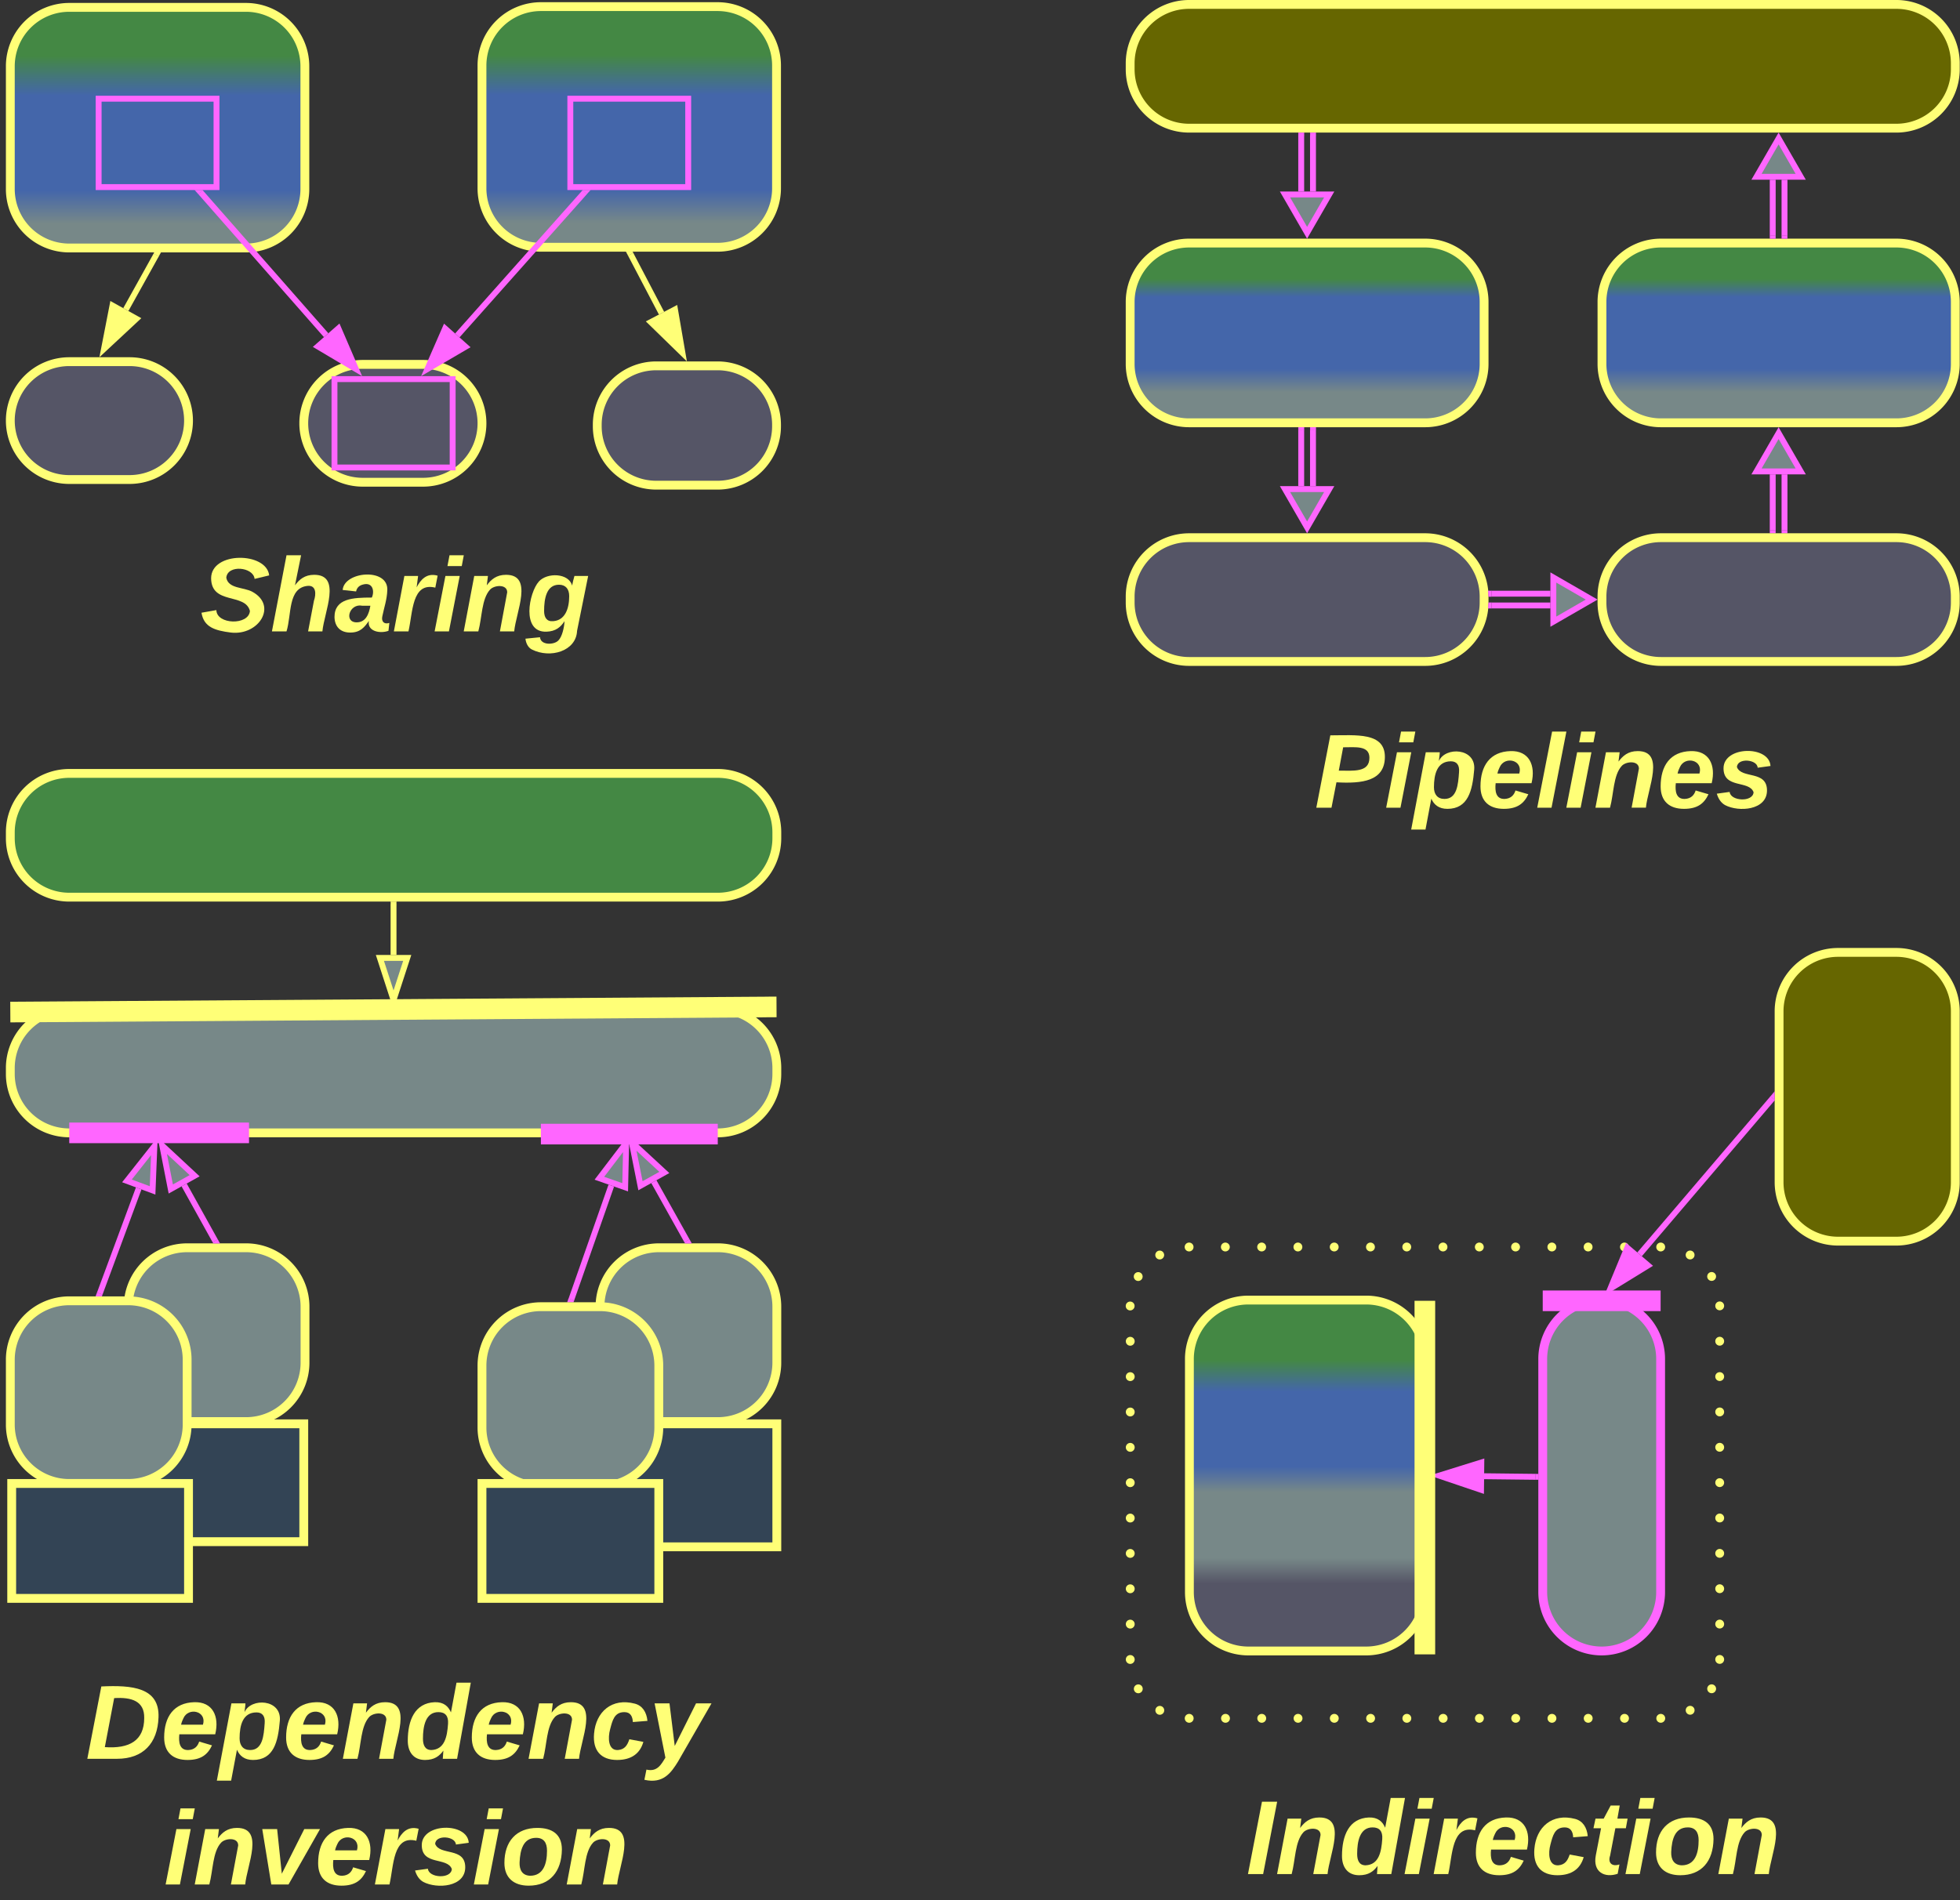 <svg xmlns="http://www.w3.org/2000/svg" xmlns:xlink="http://www.w3.org/1999/xlink" xmlns:lucid="lucid" width="665.09" height="645"><rect width="100%" height="100%" fill="#333333" stroke="none"/><g transform="translate(3.5 -217.5)" lucid:page-tab-id="0_0"><path d="M380 660.75a20 20 0 0 1 20-20h160.03a20 20 0 0 1 20 20v120a20 20 0 0 1-20 20H400a20 20 0 0 1-20-20z" fill-opacity="0" fill="#ff7"/><path d="M378.5 660.76a1.5 1.5 0 0 1 1.5-1.5 1.5 1.5 0 0 1 1.5 1.5 1.5 1.5 0 0 1-1.5 1.5 1.5 1.5 0 0 1-1.5-1.5v-.02m2.73-9.95v-.02a1.5 1.5 0 0 1 1.5-1.5 1.5 1.5 0 0 1 1.5 1.5 1.5 1.5 0 0 1-1.5 1.5 1.5 1.5 0 0 1-1.5-1.5v-.02m7.3-7.27v-.02a1.5 1.5 0 0 1 1.5-1.5 1.5 1.5 0 0 1 1.5 1.5 1.5 1.5 0 0 1-1.5 1.5 1.5 1.5 0 0 1-1.5-1.5v-.02m9.97-2.7a1.5 1.5 0 0 1 1.5-1.5 1.5 1.5 0 0 1 1.5 1.5 1.5 1.5 0 0 1-1.5 1.5 1.5 1.5 0 0 1-1.5-1.5v-.02m12.3.02a1.5 1.5 0 0 1 1.5-1.5 1.5 1.5 0 0 1 1.5 1.5 1.5 1.5 0 0 1-1.5 1.5 1.5 1.5 0 0 1-1.5-1.5v-.02m12.32.02a1.5 1.5 0 0 1 1.5-1.5 1.5 1.5 0 0 1 1.5 1.5 1.5 1.5 0 0 1-1.5 1.5 1.5 1.5 0 0 1-1.5-1.5v-.02m12.3.02a1.5 1.5 0 0 1 1.5-1.5 1.5 1.5 0 0 1 1.5 1.5 1.5 1.5 0 0 1-1.5 1.5 1.5 1.5 0 0 1-1.5-1.5v-.02m12.32.02a1.5 1.5 0 0 1 1.5-1.5 1.5 1.5 0 0 1 1.5 1.5 1.5 1.5 0 0 1-1.5 1.5 1.5 1.5 0 0 1-1.5-1.5v-.02m12.3.02a1.5 1.5 0 0 1 1.5-1.5 1.5 1.5 0 0 1 1.5 1.5 1.5 1.5 0 0 1-1.5 1.5 1.5 1.5 0 0 1-1.5-1.5v-.02m12.32.02a1.5 1.5 0 0 1 1.5-1.5 1.5 1.5 0 0 1 1.5 1.5 1.5 1.5 0 0 1-1.5 1.5 1.5 1.5 0 0 1-1.5-1.5v-.02m12.3.02a1.5 1.5 0 0 1 1.5-1.5 1.5 1.5 0 0 1 1.5 1.5 1.5 1.5 0 0 1-1.5 1.5 1.5 1.5 0 0 1-1.5-1.5v-.02m12.32.02a1.5 1.5 0 0 1 1.5-1.5 1.5 1.5 0 0 1 1.5 1.5 1.5 1.5 0 0 1-1.5 1.5 1.5 1.5 0 0 1-1.5-1.5v-.02m12.3.02a1.5 1.5 0 0 1 1.5-1.5 1.5 1.5 0 0 1 1.5 1.5 1.5 1.5 0 0 1-1.5 1.5 1.5 1.5 0 0 1-1.5-1.5v-.02m12.32.02a1.5 1.5 0 0 1 1.5-1.5 1.5 1.5 0 0 1 1.5 1.5 1.5 1.5 0 0 1-1.5 1.5 1.5 1.5 0 0 1-1.5-1.5v-.02m12.3.02a1.5 1.5 0 0 1 1.5-1.5 1.5 1.5 0 0 1 1.5 1.5 1.5 1.5 0 0 1-1.5 1.5 1.5 1.5 0 0 1-1.5-1.5v-.02m12.33.02a1.5 1.5 0 0 1 1.5-1.5 1.5 1.5 0 0 1 1.5 1.5 1.5 1.5 0 0 1-1.5 1.5 1.5 1.5 0 0 1-1.5-1.5v-.02m12.3.02a1.5 1.5 0 0 1 1.5-1.5 1.5 1.5 0 0 1 1.5 1.5 1.5 1.5 0 0 1-1.5 1.5 1.5 1.5 0 0 1-1.5-1.5v-.02m9.98 2.75v-.02a1.5 1.5 0 0 1 1.5-1.5 1.5 1.5 0 0 1 1.5 1.5 1.5 1.5 0 0 1-1.5 1.5 1.5 1.5 0 0 1-1.5-1.5v-.02m7.3 7.33v-.02a1.5 1.5 0 0 1 1.5-1.5 1.5 1.5 0 0 1 1.5 1.5 1.5 1.5 0 0 1-1.5 1.5 1.5 1.5 0 0 1-1.5-1.5v-.02m2.74 10a1.5 1.5 0 0 1 1.5-1.5 1.5 1.5 0 0 1 1.5 1.5 1.5 1.5 0 0 1-1.5 1.5 1.5 1.5 0 0 1-1.5-1.5v-.02m0 12.02a1.5 1.5 0 0 1 1.5-1.5 1.5 1.5 0 0 1 1.5 1.5 1.5 1.5 0 0 1-1.5 1.5 1.5 1.5 0 0 1-1.5-1.5v-.02m0 12.02a1.5 1.5 0 0 1 1.5-1.5 1.5 1.5 0 0 1 1.5 1.5 1.5 1.5 0 0 1-1.5 1.5 1.5 1.5 0 0 1-1.5-1.5v-.02m0 12.02a1.5 1.5 0 0 1 1.5-1.5 1.5 1.5 0 0 1 1.5 1.5 1.5 1.5 0 0 1-1.5 1.5 1.5 1.5 0 0 1-1.5-1.5v-.02m0 12.02a1.5 1.5 0 0 1 1.5-1.5 1.5 1.5 0 0 1 1.5 1.5 1.5 1.5 0 0 1-1.5 1.5 1.5 1.5 0 0 1-1.5-1.5v-.02m0 12.02a1.5 1.5 0 0 1 1.5-1.5 1.5 1.5 0 0 1 1.5 1.5 1.5 1.5 0 0 1-1.5 1.5 1.5 1.5 0 0 1-1.5-1.5v-.02m0 12.02a1.5 1.5 0 0 1 1.5-1.5 1.5 1.5 0 0 1 1.5 1.5 1.5 1.5 0 0 1-1.5 1.5 1.5 1.5 0 0 1-1.5-1.5v-.02m0 12.02a1.5 1.5 0 0 1 1.5-1.5 1.5 1.5 0 0 1 1.5 1.5 1.5 1.5 0 0 1-1.5 1.5 1.5 1.5 0 0 1-1.5-1.5v-.02m0 12.02a1.5 1.5 0 0 1 1.5-1.5 1.5 1.5 0 0 1 1.5 1.5 1.5 1.5 0 0 1-1.5 1.5 1.5 1.5 0 0 1-1.5-1.5v-.02m0 12.02a1.5 1.5 0 0 1 1.5-1.5 1.5 1.5 0 0 1 1.5 1.5 1.5 1.5 0 0 1-1.5 1.5 1.5 1.5 0 0 1-1.5-1.5v-.02m0 12.02a1.5 1.5 0 0 1 1.5-1.5 1.5 1.5 0 0 1 1.5 1.5 1.5 1.5 0 0 1-1.5 1.5 1.5 1.5 0 0 1-1.5-1.5v-.02m-2.73 10v-.02a1.5 1.5 0 0 1 1.5-1.5 1.5 1.5 0 0 1 1.5 1.5 1.5 1.5 0 0 1-1.5 1.5 1.5 1.5 0 0 1-1.5-1.5m-7.3 7.32v-.02a1.5 1.5 0 0 1 1.5-1.5 1.5 1.5 0 0 1 1.5 1.5 1.5 1.5 0 0 1-1.5 1.5 1.5 1.5 0 0 1-1.5-1.5m-9.97 2.75v-.02a1.5 1.5 0 0 1 1.5-1.5 1.5 1.5 0 0 1 1.5 1.5 1.5 1.5 0 0 1-1.5 1.5 1.5 1.5 0 0 1-1.5-1.5m-12.3 0a1.5 1.5 0 0 1 1.5-1.5 1.5 1.5 0 0 1 1.5 1.5 1.5 1.5 0 0 1-1.5 1.5 1.5 1.5 0 0 1-1.5-1.5m-12.32 0a1.5 1.5 0 0 1 1.5-1.5 1.5 1.5 0 0 1 1.5 1.5 1.5 1.5 0 0 1-1.5 1.5 1.5 1.5 0 0 1-1.5-1.5m-12.3 0a1.5 1.5 0 0 1 1.5-1.5 1.5 1.5 0 0 1 1.5 1.5 1.5 1.5 0 0 1-1.5 1.5 1.5 1.5 0 0 1-1.5-1.5m-12.3 0a1.5 1.5 0 0 1 1.5-1.5 1.5 1.5 0 0 1 1.5 1.5 1.5 1.5 0 0 1-1.5 1.5 1.5 1.5 0 0 1-1.5-1.5m-12.32 0a1.5 1.5 0 0 1 1.5-1.5 1.5 1.5 0 0 1 1.5 1.5 1.5 1.5 0 0 1-1.5 1.5 1.5 1.5 0 0 1-1.5-1.5m-12.3 0a1.5 1.5 0 0 1 1.5-1.5 1.5 1.5 0 0 1 1.5 1.5 1.5 1.5 0 0 1-1.5 1.5 1.5 1.5 0 0 1-1.5-1.5m-12.32 0a1.5 1.5 0 0 1 1.5-1.5 1.5 1.5 0 0 1 1.5 1.5 1.5 1.5 0 0 1-1.5 1.5 1.5 1.5 0 0 1-1.5-1.5m-12.3 0a1.5 1.5 0 0 1 1.5-1.5 1.5 1.5 0 0 1 1.5 1.5 1.5 1.5 0 0 1-1.5 1.5 1.5 1.5 0 0 1-1.5-1.5m-12.32 0a1.5 1.5 0 0 1 1.5-1.5 1.5 1.5 0 0 1 1.5 1.5 1.5 1.5 0 0 1-1.5 1.5 1.5 1.5 0 0 1-1.5-1.5m-12.3 0a1.5 1.5 0 0 1 1.5-1.5 1.5 1.5 0 0 1 1.5 1.5 1.5 1.5 0 0 1-1.5 1.5 1.5 1.5 0 0 1-1.5-1.5m-12.32 0a1.5 1.5 0 0 1 1.5-1.5 1.5 1.5 0 0 1 1.5 1.5 1.5 1.5 0 0 1-1.5 1.5 1.5 1.5 0 0 1-1.5-1.5m-12.3 0a1.5 1.5 0 0 1 1.5-1.5 1.5 1.5 0 0 1 1.5 1.5 1.5 1.5 0 0 1-1.5 1.5 1.5 1.5 0 0 1-1.5-1.5m-12.32 0a1.5 1.5 0 0 1 1.5-1.5 1.5 1.5 0 0 1 1.5 1.5 1.5 1.5 0 0 1-1.5 1.5 1.5 1.5 0 0 1-1.5-1.5m-9.97-2.7V798a1.5 1.5 0 0 1 1.5-1.5 1.5 1.5 0 0 1 1.5 1.5 1.5 1.5 0 0 1-1.5 1.5 1.5 1.5 0 0 1-1.5-1.5m-7.3-7.28v-.02a1.5 1.5 0 0 1 1.5-1.5 1.5 1.5 0 0 1 1.5 1.5 1.5 1.5 0 0 1-1.5 1.5 1.5 1.5 0 0 1-1.5-1.5m-2.73-9.96a1.5 1.5 0 0 1 1.5-1.5 1.5 1.5 0 0 1 1.5 1.5 1.5 1.5 0 0 1-1.5 1.5 1.5 1.5 0 0 1-1.5-1.5v-.02m0-11.98a1.5 1.5 0 0 1 1.5-1.5 1.5 1.5 0 0 1 1.5 1.5 1.5 1.5 0 0 1-1.5 1.5 1.5 1.5 0 0 1-1.5-1.5v-.02m0-11.98a1.5 1.5 0 0 1 1.5-1.5 1.5 1.5 0 0 1 1.5 1.5 1.5 1.5 0 0 1-1.5 1.5 1.5 1.5 0 0 1-1.5-1.5v-.02m0-11.98a1.5 1.5 0 0 1 1.5-1.5 1.5 1.5 0 0 1 1.5 1.5 1.5 1.5 0 0 1-1.5 1.5 1.5 1.5 0 0 1-1.5-1.5v-.02m0-11.98a1.5 1.5 0 0 1 1.5-1.5 1.5 1.5 0 0 1 1.5 1.5 1.5 1.5 0 0 1-1.5 1.5 1.5 1.5 0 0 1-1.5-1.5v-.02m0-11.98a1.5 1.5 0 0 1 1.5-1.5 1.5 1.5 0 0 1 1.5 1.5 1.5 1.5 0 0 1-1.5 1.5 1.5 1.5 0 0 1-1.5-1.5v-.02m0-11.98a1.5 1.5 0 0 1 1.5-1.5 1.5 1.5 0 0 1 1.5 1.5 1.5 1.5 0 0 1-1.5 1.5 1.5 1.5 0 0 1-1.5-1.5v-.02m0-11.98a1.5 1.5 0 0 1 1.5-1.5 1.5 1.5 0 0 1 1.5 1.5 1.5 1.5 0 0 1-1.5 1.5 1.5 1.5 0 0 1-1.5-1.5v-.02m0-11.98a1.5 1.5 0 0 1 1.5-1.5 1.5 1.5 0 0 1 1.5 1.5 1.5 1.5 0 0 1-1.5 1.5 1.5 1.5 0 0 1-1.5-1.5v-.02m0-11.98a1.5 1.5 0 0 1 1.5-1.5 1.5 1.5 0 0 1 1.5 1.5 1.5 1.5 0 0 1-1.5 1.5 1.5 1.5 0 0 1-1.5-1.5v-.02" fill="#ff7"/><path d="M99.58 361.17a20 20 0 0 1 20-20h20.47a20 20 0 0 1 20 20 20 20 0 0 1-20 20h-20.47a20 20 0 0 1-20-20z" stroke="#ff7" stroke-width="3" fill="#556"/><path d="M0 240a20 20 0 0 1 20-20h59.95a20 20 0 0 1 20 20v41.67a20 20 0 0 1-20 20H20a20 20 0 0 1-20-20z" stroke="#ff7" stroke-width="3" fill="url(#a)"/><path d="M160.05 239.75a20 20 0 0 1 20-20H240a20 20 0 0 1 20 20v41.67a20 20 0 0 1-20 20h-59.95a20 20 0 0 1-20-20z" stroke="#ff7" stroke-width="3" fill="url(#b)"/><path d="M0 360.25a20 20 0 0 1 20-20h20.47a20 20 0 0 1 20 20 20 20 0 0 1-20 20H20a20 20 0 0 1-20-20zM199.17 361.67a20 20 0 0 1 20-20H240a20 20 0 0 1 20 20v.5a20 20 0 0 1-20 20h-20.83a20 20 0 0 1-20-20z" stroke="#ff7" stroke-width="3" fill="#556"/><path d="M110 346.17h40.1v30H110z" stroke="#f6f" stroke-width="2" fill="#556"/><path d="M29.97 251h40v30h-40zM190.03 251h40v30h-40z" stroke="#f6f" stroke-width="2" fill="#46a"/><path d="M49.5 304.04l-10.3 18.53" stroke="#ff7" stroke-width="2" fill="none"/><path d="M50.33 304.54l-1.7-.95.23-.43h2.23z" stroke="#ff7" stroke-width=".05" fill="#ff7"/><path d="M31.8 335.92l2.87-14.72 8.1 4.5z" stroke="#ff7" stroke-width="2" fill="#ff7"/><path d="M210.5 303.8l10.48 20" stroke="#ff7" stroke-width="2" fill="none"/><path d="M211.37 303.37l-1.73.9-.7-1.35h2.2z" stroke="#ff7" stroke-width=".05" fill="#ff7"/><path d="M228.08 337.3l-10.74-10.47 8.2-4.3z" stroke="#ff7" stroke-width="2" fill="#ff7"/><path d="M64.55 282.75l42.62 48.52" stroke="#f6f" stroke-width="2" fill="none"/><path d="M65.3 282.13l-1.47 1.28-1.24-1.4h2.6z" stroke="#f6f" stroke-width=".05" fill="#f6f"/><path d="M117.25 342.74l-12.9-7.66 6.97-6.12z" stroke="#f6f" stroke-width="2" fill="#f6f"/><path d="M194.9 282.75l-43.22 48.6" stroke="#f6f" stroke-width="2" fill="none"/><path d="M195.6 283.4l-1.46-1.28.1-.12h2.62z" stroke="#f6f" stroke-width=".05" fill="#f6f"/><path d="M141.54 342.75l6-13.74 6.94 6.17z" stroke="#f6f" stroke-width="2" fill="#f6f"/><path d="M598.04 397.5v-19M602.04 397.5v-19" stroke="#f6f" stroke-width="2" fill="none"/><path d="M599.02 398.5h-1.95v-1.03h1.95zM603.02 398.5h-1.95v-1.03h1.95z" stroke="#f6f" stroke-width=".05" fill="#f6f"/><path d="M600.04 364.5l7.5 13h-15z" stroke="#f6f" stroke-width="2" fill="#788"/><path d="M380 420a20 20 0 0 1 20-20h80.1a20 20 0 0 1 20 20v2a20 20 0 0 1-20 20H400a20 20 0 0 1-20-20z" stroke="#ff7" stroke-width="3" fill="#556"/><path d="M502.6 419h20M502.6 423h20" stroke="#f6f" stroke-width="2" fill="none"/><path d="M502.6 419.98h-1v-.04l-.16-1.92h1.17zM502.6 423.98h-1.16l.15-1.92v-.04h1z" stroke="#f6f" stroke-width=".05" fill="#f6f"/><path d="M536.6 421l-13 7.5v-15z" stroke="#f6f" stroke-width="2" fill="#788"/><path d="M380 320a20 20 0 0 1 20-20h80.1a20 20 0 0 1 20 20v21a20 20 0 0 1-20 20H400a20 20 0 0 1-20-20z" stroke="#ff7" stroke-width="3" fill="url(#c)"/><path d="M380 239a20 20 0 0 1 20-20h240a20 20 0 0 1 20 20v2a20 20 0 0 1-20 20H400a20 20 0 0 1-20-20z" stroke="#ff7" stroke-width="3" fill="#660"/><path d="M438.04 382.5v-19M442.04 382.5v-19" stroke="#f6f" stroke-width="2" fill="none"/><path d="M440.04 396.5l-7.5-13h15z" stroke="#f6f" stroke-width="2" fill="#788"/><path d="M439.02 363.53h-1.95v-1.03h1.95zM443.02 363.53h-1.95v-1.03h1.95z" stroke="#f6f" stroke-width=".05" fill="#f6f"/><path d="M438.04 282.5v-19M442.04 282.5v-19" stroke="#f6f" stroke-width="2" fill="none"/><path d="M440.04 296.5l-7.5-13h15z" stroke="#f6f" stroke-width="2" fill="#788"/><path d="M439.02 263.53h-1.95v-1.03h1.95zM443.02 263.53h-1.95v-1.03h1.95z" stroke="#f6f" stroke-width=".05" fill="#f6f"/><path d="M540.1 320a20 20 0 0 1 20-20H640a20 20 0 0 1 20 20v21a20 20 0 0 1-20 20h-79.9a20 20 0 0 1-20-20z" stroke="#ff7" stroke-width="3" fill="url(#d)"/><path d="M598.04 297.5v-19M602.04 297.5v-19" stroke="#f6f" stroke-width="2" fill="none"/><path d="M599.02 298.5h-1.95v-1.03h1.95zM603.02 298.5h-1.95v-1.03h1.95z" stroke="#f6f" stroke-width=".05" fill="#f6f"/><path d="M600.04 264.5l7.5 13h-15z" stroke="#f6f" stroke-width="2" fill="#788"/><path d="M540.1 420a20 20 0 0 1 20-20H640a20 20 0 0 1 20 20v2a20 20 0 0 1-20 20h-79.9a20 20 0 0 1-20-20z" stroke="#ff7" stroke-width="3" fill="#556"/><path d="M400.1 678.75a20 20 0 0 1 20-20h40a20 20 0 0 1 20 20v79.1a20 20 0 0 1-20 20h-40a20 20 0 0 1-20-20z" stroke="#ff7" stroke-width="3" fill="url(#e)"/><path d="M600.2 560.75a20 20 0 0 1 20-20H640a20 20 0 0 1 20 20v58a20 20 0 0 1-20 20h-19.8a20 20 0 0 1-20-20z" stroke="#ff7" stroke-width="3" fill="#660"/><path d="M517.5 718.74l-17.4-.2" stroke="#f6f" stroke-width="2" fill="none"/><path d="M518.5 717.77v1.96l-1.04-.02.03-1.94z" stroke="#f6f" stroke-width=".05" fill="#f6f"/><path d="M484.84 718.34l14.32-4.46-.1 9.27z" stroke="#f6f" stroke-width="2" fill="#f6f"/><path d="M520 678.75a20 20 0 0 1 20-20 20 20 0 0 1 20 20v79.1a20 20 0 0 1-20 20 20 20 0 0 1-20-20z" stroke="#f6f" stroke-width="3" fill="#788"/><path d="M556.5 659h-33M556.4 659h3.6M523.6 659H520" stroke="#f6f" stroke-width="7" fill="none"/><path d="M598.06 590.2l-45.2 53.03" stroke="#f6f" stroke-width="2" fill="none"/><path d="M598.7 590.8l-1.4-1.2 1.4-1.66z" stroke="#f6f" stroke-width=".05" fill="#f6f"/><path d="M542.95 654.85l5.73-13.86 7.05 6z" stroke="#f6f" stroke-width="2" fill="#f6f"/><path d="M480 775.5v-113M480 775.4v3.6M480 662.6V659" stroke="#ff7" stroke-width="7" fill="none"/><path d="M40 661a20 20 0 0 1 20-20h20a20 20 0 0 1 20 20v19a20 20 0 0 1-20 20H60a20 20 0 0 1-20-20zM0 580a20 20 0 0 1 20-20h220.1a20 20 0 0 1 20 20v2a20 20 0 0 1-20 20H20a20 20 0 0 1-20-20z" stroke="#ff7" stroke-width="3" fill="#788"/><path d="M0 500a20 20 0 0 1 20-20h220.1a20 20 0 0 1 20 20v2a20 20 0 0 1-20 20H20a20 20 0 0 1-20-20z" stroke="#ff7" stroke-width="3" fill="#484"/><path d="M130.04 541.62V524.5" stroke="#ff7" stroke-width="2" fill="none"/><path d="M130.04 556.9l-4.63-14.28h9.28z" stroke="#ff7" stroke-width="2" fill="#788"/><path d="M131.02 524.53h-1.95v-1.03h1.95z" stroke="#ff7" stroke-width=".05" fill="#ff7"/><path d="M39.58 700.75h60v40h-60z" stroke="#ff7" stroke-width="3" fill="#345"/><path d="M0 679a20 20 0 0 1 20-20h20a20 20 0 0 1 20 20v22a20 20 0 0 1-20 20H20a20 20 0 0 1-20-20z" stroke="#ff7" stroke-width="3" fill="#788"/><path d="M203.94 619.88l-13.56 38.68" stroke="#f6f" stroke-width="2" fill="none"/><path d="M208.98 605.47l-.34 15-8.75-3.07z" stroke="#f6f" stroke-width="2" fill="#788"/><path d="M191.3 658.85l-.2.65H189l.45-1.3z" stroke="#f6f" stroke-width=".05" fill="#f6f"/><path d="M3.5 560.98l253-1.7M3.6 560.98L0 561M256.4 559.27l3.6-.02" stroke="#ff7" stroke-width="7" fill="none"/><path d="M43.57 620.85l-13.22 35.7" stroke="#f6f" stroke-width="2" fill="none"/><path d="M48.88 606.53l-.6 15-8.7-3.23z" stroke="#f6f" stroke-width="2" fill="#788"/><path d="M31.27 656.88l-.23.62h-2.08l.48-1.3z" stroke="#f6f" stroke-width=".05" fill="#f6f"/><path d="M183.55 602.42h53M183.64 602.42h-3.6M236.46 602.42h3.6" stroke="#f6f" stroke-width="7" fill="none"/><path d="M.47 721h60v39h-60z" stroke="#ff7" stroke-width="3" fill="#345"/><path d="M58.98 619.67l10.53 18.96" stroke="#f6f" stroke-width="2" fill="none"/><path d="M51.57 606.33l10.98 10.22-8.1 4.5z" stroke="#f6f" stroke-width="2" fill="#788"/><path d="M71.11 639.5h-2.2l-.25-.42 1.7-.95z" stroke="#f6f" stroke-width=".05" fill="#f6f"/><path d="M200.1 661a20 20 0 0 1 20-20h20a20 20 0 0 1 20 20v19a20 20 0 0 1-20 20h-20a20 20 0 0 1-20-20z" stroke="#ff7" stroke-width="3" fill="#788"/><path d="M218.37 618.56l11.23 20.07" stroke="#f6f" stroke-width="2" fill="none"/><path d="M210.9 605.24l11.03 10.2-8.1 4.5z" stroke="#f6f" stroke-width="2" fill="#788"/><path d="M231.2 639.5h-2.23l-.23-.42 1.7-.95z" stroke="#f6f" stroke-width=".05" fill="#f6f"/><path d="M200.1 700.75h60v41.75h-60z" stroke="#ff7" stroke-width="3" fill="#345"/><path d="M160.05 681a20 20 0 0 1 20-20h20a20 20 0 0 1 20 20v21a20 20 0 0 1-20 20h-20a20 20 0 0 1-20-20z" stroke="#ff7" stroke-width="3" fill="#788"/><path d="M160.05 721h60v39h-60z" stroke="#ff7" stroke-width="3" fill="#345"/><path d="M0 388.17a6 6 0 0 1 6-6h248.1a6 6 0 0 1 6 6v71.07a6 6 0 0 1-6 6H6a6 6 0 0 1-6-6z" stroke="#ff7" stroke-opacity="0" stroke-width="3" fill="#788" fill-opacity="0"/><use xlink:href="#f" transform="matrix(1,0,0,1,5,387.167) translate(59.475 44.632)"/><path d="M.47 787a6 6 0 0 1 6-6h248.1a6 6 0 0 1 6 6v68a6 6 0 0 1-6 6H6.46a6 6 0 0 1-6-6z" stroke="#ff7" stroke-opacity="0" stroke-width="3" fill="#788" fill-opacity="0"/><use xlink:href="#g" transform="matrix(1,0,0,1,5.469,786) translate(20.068 28.444)"/><use xlink:href="#h" transform="matrix(1,0,0,1,5.469,786) translate(46.636 71.111)"/><path d="M380 826.13a6 6 0 0 1 6-6h248a6 6 0 0 1 6 6v27.75a6 6 0 0 1-6 6H386a6 6 0 0 1-6-6z" stroke="#ff7" stroke-opacity="0" stroke-width="3" fill="#788" fill-opacity="0"/><use xlink:href="#i" transform="matrix(1,0,0,1,385,825.125) translate(34.383 28.444)"/><path d="M380 448a6 6 0 0 1 6-6h268.1a6 6 0 0 1 6 6v71.08a6 6 0 0 1-6 6H386a6 6 0 0 1-6-6z" stroke="#ff7" stroke-opacity="0" stroke-width="3" fill="#788" fill-opacity="0"/><use xlink:href="#j" transform="matrix(1,0,0,1,385,447) translate(57.574 44.632)"/><path d="M23.5 602h54M23.6 602H20M77.4 602H81" stroke="#f6f" stroke-width="7" fill="none"/><defs><linearGradient gradientUnits="userSpaceOnUse" id="a" y1="301.67" x2="0" y2="220"><stop offset="10.14%" stop-color="#788"/><stop offset="23.91%" stop-color="#46a"/><stop offset="63.41%" stop-color="#46a"/><stop offset="79.71%" stop-color="#484"/></linearGradient><linearGradient gradientUnits="userSpaceOnUse" id="b" x1="160.05" y1="301.42" x2="160.05" y2="219.75"><stop offset="10.14%" stop-color="#788"/><stop offset="23.91%" stop-color="#46a"/><stop offset="63.41%" stop-color="#46a"/><stop offset="79.71%" stop-color="#484"/></linearGradient><linearGradient gradientUnits="userSpaceOnUse" id="c" x1="380" y1="361" x2="380" y2="300"><stop offset="17.03%" stop-color="#788"/><stop offset="30.07%" stop-color="#46a"/><stop offset="69.93%" stop-color="#46a"/><stop offset="80.07%" stop-color="#484"/></linearGradient><linearGradient gradientUnits="userSpaceOnUse" id="d" x1="540.09" y1="361" x2="540.09" y2="300"><stop offset="17.03%" stop-color="#788"/><stop offset="30.07%" stop-color="#46a"/><stop offset="69.93%" stop-color="#46a"/><stop offset="80.07%" stop-color="#484"/></linearGradient><linearGradient gradientUnits="userSpaceOnUse" id="e" x1="400.09" y1="777.86" x2="400.09" y2="658.75"><stop offset="19.2%" stop-color="#556"/><stop offset="26.45%" stop-color="#788"/><stop offset="45.29%" stop-color="#788"/><stop offset="52.54%" stop-color="#46a"/><stop offset="73.91%" stop-color="#46a"/><stop offset="82.97%" stop-color="#484"/></linearGradient><path d="M178-136c88 48 22 151-73 140C49-3 12-15 4-64l51-9c1 50 111 53 115 3-16-63-132-20-133-112 0-93 190-91 199-10l-50 12c-4-41-93-50-97-4 7 38 59 32 89 48" id="k" fill="#ff7"/><path d="M150-105c8-23 8-54-22-51-68 7-54 98-72 156H6l50-261h50L85-158c15-20 33-36 66-36 95 0 34 128 28 194h-49" id="l" fill="#ff7"/><path d="M166-52c-4 17 5 29 24 23l-3 27c-30 11-74 1-67-34C105-15 91 4 56 4 23 4 3-15 2-49c0-64 63-67 128-67 10-22 3-53-29-45-13 3-22 10-25 24l-46-5c5-64 156-77 153 0-1 33-11 60-17 90zM97-88c-44-9-64 57-19 57 31 0 42-28 47-57H97" id="m" fill="#ff7"/><path d="M84-151c13-25 34-51 72-40l-8 41C67-170 71-64 56 0H6l36-190h47" id="n" fill="#ff7"/><path d="M50-224l7-37h49l-7 37H50zM6 0l37-190h49L55 0H6" id="o" fill="#ff7"/><path d="M151-194c95 0 34 128 28 194h-49l25-134c0-29-45-25-59-9C67-111 69-48 56 0H6l36-190h47l-4 32c15-20 33-36 66-36" id="p" fill="#ff7"/><path d="M45-171c29-32 103-29 114 14 2-11 5-23 8-33h47L176-2c-3 70-92 96-155 64C9 56 1 42-1 25l50-5c2 28 48 27 63 11 13-13 20-45 21-66-13 20-30 35-62 36-87 3-60-134-26-172zM94-35c41-3 55-43 55-86 0-24-12-39-35-39-43 0-51 48-51 90 0 22 9 37 31 35" id="q" fill="#ff7"/><g id="f"><use transform="matrix(0.099,0,0,0.099,0,0)" xlink:href="#k"/><use transform="matrix(0.099,0,0,0.099,23.704,0)" xlink:href="#l"/><use transform="matrix(0.099,0,0,0.099,45.333,0)" xlink:href="#m"/><use transform="matrix(0.099,0,0,0.099,65.086,0)" xlink:href="#n"/><use transform="matrix(0.099,0,0,0.099,78.914,0)" xlink:href="#o"/><use transform="matrix(0.099,0,0,0.099,88.79,0)" xlink:href="#p"/><use transform="matrix(0.099,0,0,0.099,110.42,0)" xlink:href="#q"/></g><path d="M250-142C247-53 197 0 108 0H6l48-248c105-5 200 3 196 106zm-49 2c1-57-42-72-103-68L66-40c84 6 135-22 135-100" id="r" fill="#ff7"/><path d="M114-194c63-2 87 48 72 110H63c-3 28 1 55 31 54 21-1 32-13 37-29l44 13C160-14 137 4 91 4 41 4 11-22 11-73c0-71 33-119 103-121zm30 77c14-47-50-61-67-22-3 6-6 13-8 22h75" id="s" fill="#ff7"/><path d="M156-122c2-23-7-37-28-37-47 0-58 44-58 89 0 24 12 40 36 40 43 0 47-49 50-92zM-8 75l50-265h48c0 10-3 24-3 30 22-50 127-45 121 29-6 73-21 135-92 135-29 0-46-14-55-35L41 75H-8" id="t" fill="#ff7"/><path d="M132-28C118-9 101 4 69 4 30 4 10-23 10-62c0-70 24-129 92-132 31-1 47 14 56 35l19-102h49L179 0h-49zM62-69c0 22 7 39 29 39 45-2 54-45 57-90 2-27-10-40-33-40-44 0-53 48-53 91" id="u" fill="#ff7"/><path d="M67-101c-8 29-7 73 27 71 23-2 32-16 39-37l48 9C170-19 141 4 91 4 36 4 7-28 12-86c6-75 61-124 140-103 26 7 40 29 43 59l-50 4c-1-20-9-34-29-34-35 0-41 29-49 59" id="v" fill="#ff7"/><path d="M100 10C77 47 50 87-15 72l7-35c37 9 51-18 65-41L20-190h51L89-44l73-146h53" id="w" fill="#ff7"/><g id="g"><use transform="matrix(0.099,0,0,0.099,0,0)" xlink:href="#r"/><use transform="matrix(0.099,0,0,0.099,25.58,0)" xlink:href="#s"/><use transform="matrix(0.099,0,0,0.099,45.333,0)" xlink:href="#t"/><use transform="matrix(0.099,0,0,0.099,66.963,0)" xlink:href="#s"/><use transform="matrix(0.099,0,0,0.099,86.716,0)" xlink:href="#p"/><use transform="matrix(0.099,0,0,0.099,108.346,0)" xlink:href="#u"/><use transform="matrix(0.099,0,0,0.099,129.975,0)" xlink:href="#s"/><use transform="matrix(0.099,0,0,0.099,149.728,0)" xlink:href="#p"/><use transform="matrix(0.099,0,0,0.099,171.358,0)" xlink:href="#v"/><use transform="matrix(0.099,0,0,0.099,191.111,0)" xlink:href="#w"/></g><path d="M109 0H50L19-190h51L86-37l77-153h54" id="x" fill="#ff7"/><path d="M144-137c-1-29-70-35-71-2 16 41 103 10 103 80C176 9 79 16 32-9 18-17 9-31 4-48l44-6c3 32 80 36 82 1-15-42-103-11-103-82 0-77 157-79 161-8" id="y" fill="#ff7"/><path d="M124-194c51 0 84 22 84 74C207-44 167 4 94 4 43 4 11-23 11-74c0-74 41-120 113-120zM99-30c46 0 58-42 58-86 0-27-11-44-37-44-44 0-55 40-57 84-1 27 10 45 36 46" id="z" fill="#ff7"/><g id="h"><use transform="matrix(0.099,0,0,0.099,0,0)" xlink:href="#o"/><use transform="matrix(0.099,0,0,0.099,9.877,0)" xlink:href="#p"/><use transform="matrix(0.099,0,0,0.099,31.506,0)" xlink:href="#x"/><use transform="matrix(0.099,0,0,0.099,51.259,0)" xlink:href="#s"/><use transform="matrix(0.099,0,0,0.099,71.012,0)" xlink:href="#n"/><use transform="matrix(0.099,0,0,0.099,84.84,0)" xlink:href="#y"/><use transform="matrix(0.099,0,0,0.099,104.593,0)" xlink:href="#o"/><use transform="matrix(0.099,0,0,0.099,114.469,0)" xlink:href="#z"/><use transform="matrix(0.099,0,0,0.099,136.099,0)" xlink:href="#p"/></g><path d="M6 0l48-248h52L58 0H6" id="A" fill="#ff7"/><path d="M72-63c-8 23 5 39 32 30L98-1C54 14 12-6 23-64l18-93H15l7-33h28l24-45h31l-8 45h35l-6 33H90" id="B" fill="#ff7"/><g id="i"><use transform="matrix(0.099,0,0,0.099,0,0)" xlink:href="#A"/><use transform="matrix(0.099,0,0,0.099,9.877,0)" xlink:href="#p"/><use transform="matrix(0.099,0,0,0.099,31.506,0)" xlink:href="#u"/><use transform="matrix(0.099,0,0,0.099,53.136,0)" xlink:href="#o"/><use transform="matrix(0.099,0,0,0.099,63.012,0)" xlink:href="#n"/><use transform="matrix(0.099,0,0,0.099,76.84,0)" xlink:href="#s"/><use transform="matrix(0.099,0,0,0.099,96.593,0)" xlink:href="#v"/><use transform="matrix(0.099,0,0,0.099,116.346,0)" xlink:href="#B"/><use transform="matrix(0.099,0,0,0.099,128.099,0)" xlink:href="#o"/><use transform="matrix(0.099,0,0,0.099,137.975,0)" xlink:href="#z"/><use transform="matrix(0.099,0,0,0.099,159.605,0)" xlink:href="#p"/></g><path d="M241-173c-1 82-78 91-166 86L58 0H6l48-248c87 0 188-12 187 75zm-53 2c0-43-48-36-90-36l-15 80c50 0 105 7 105-44" id="C" fill="#ff7"/><path d="M6 0l51-261h49L55 0H6" id="D" fill="#ff7"/><g id="j"><use transform="matrix(0.099,0,0,0.099,0,0)" xlink:href="#C"/><use transform="matrix(0.099,0,0,0.099,23.704,0)" xlink:href="#o"/><use transform="matrix(0.099,0,0,0.099,33.58,0)" xlink:href="#t"/><use transform="matrix(0.099,0,0,0.099,55.21,0)" xlink:href="#s"/><use transform="matrix(0.099,0,0,0.099,74.963,0)" xlink:href="#D"/><use transform="matrix(0.099,0,0,0.099,84.84,0)" xlink:href="#o"/><use transform="matrix(0.099,0,0,0.099,94.716,0)" xlink:href="#p"/><use transform="matrix(0.099,0,0,0.099,116.346,0)" xlink:href="#s"/><use transform="matrix(0.099,0,0,0.099,136.099,0)" xlink:href="#y"/></g></defs></g></svg>